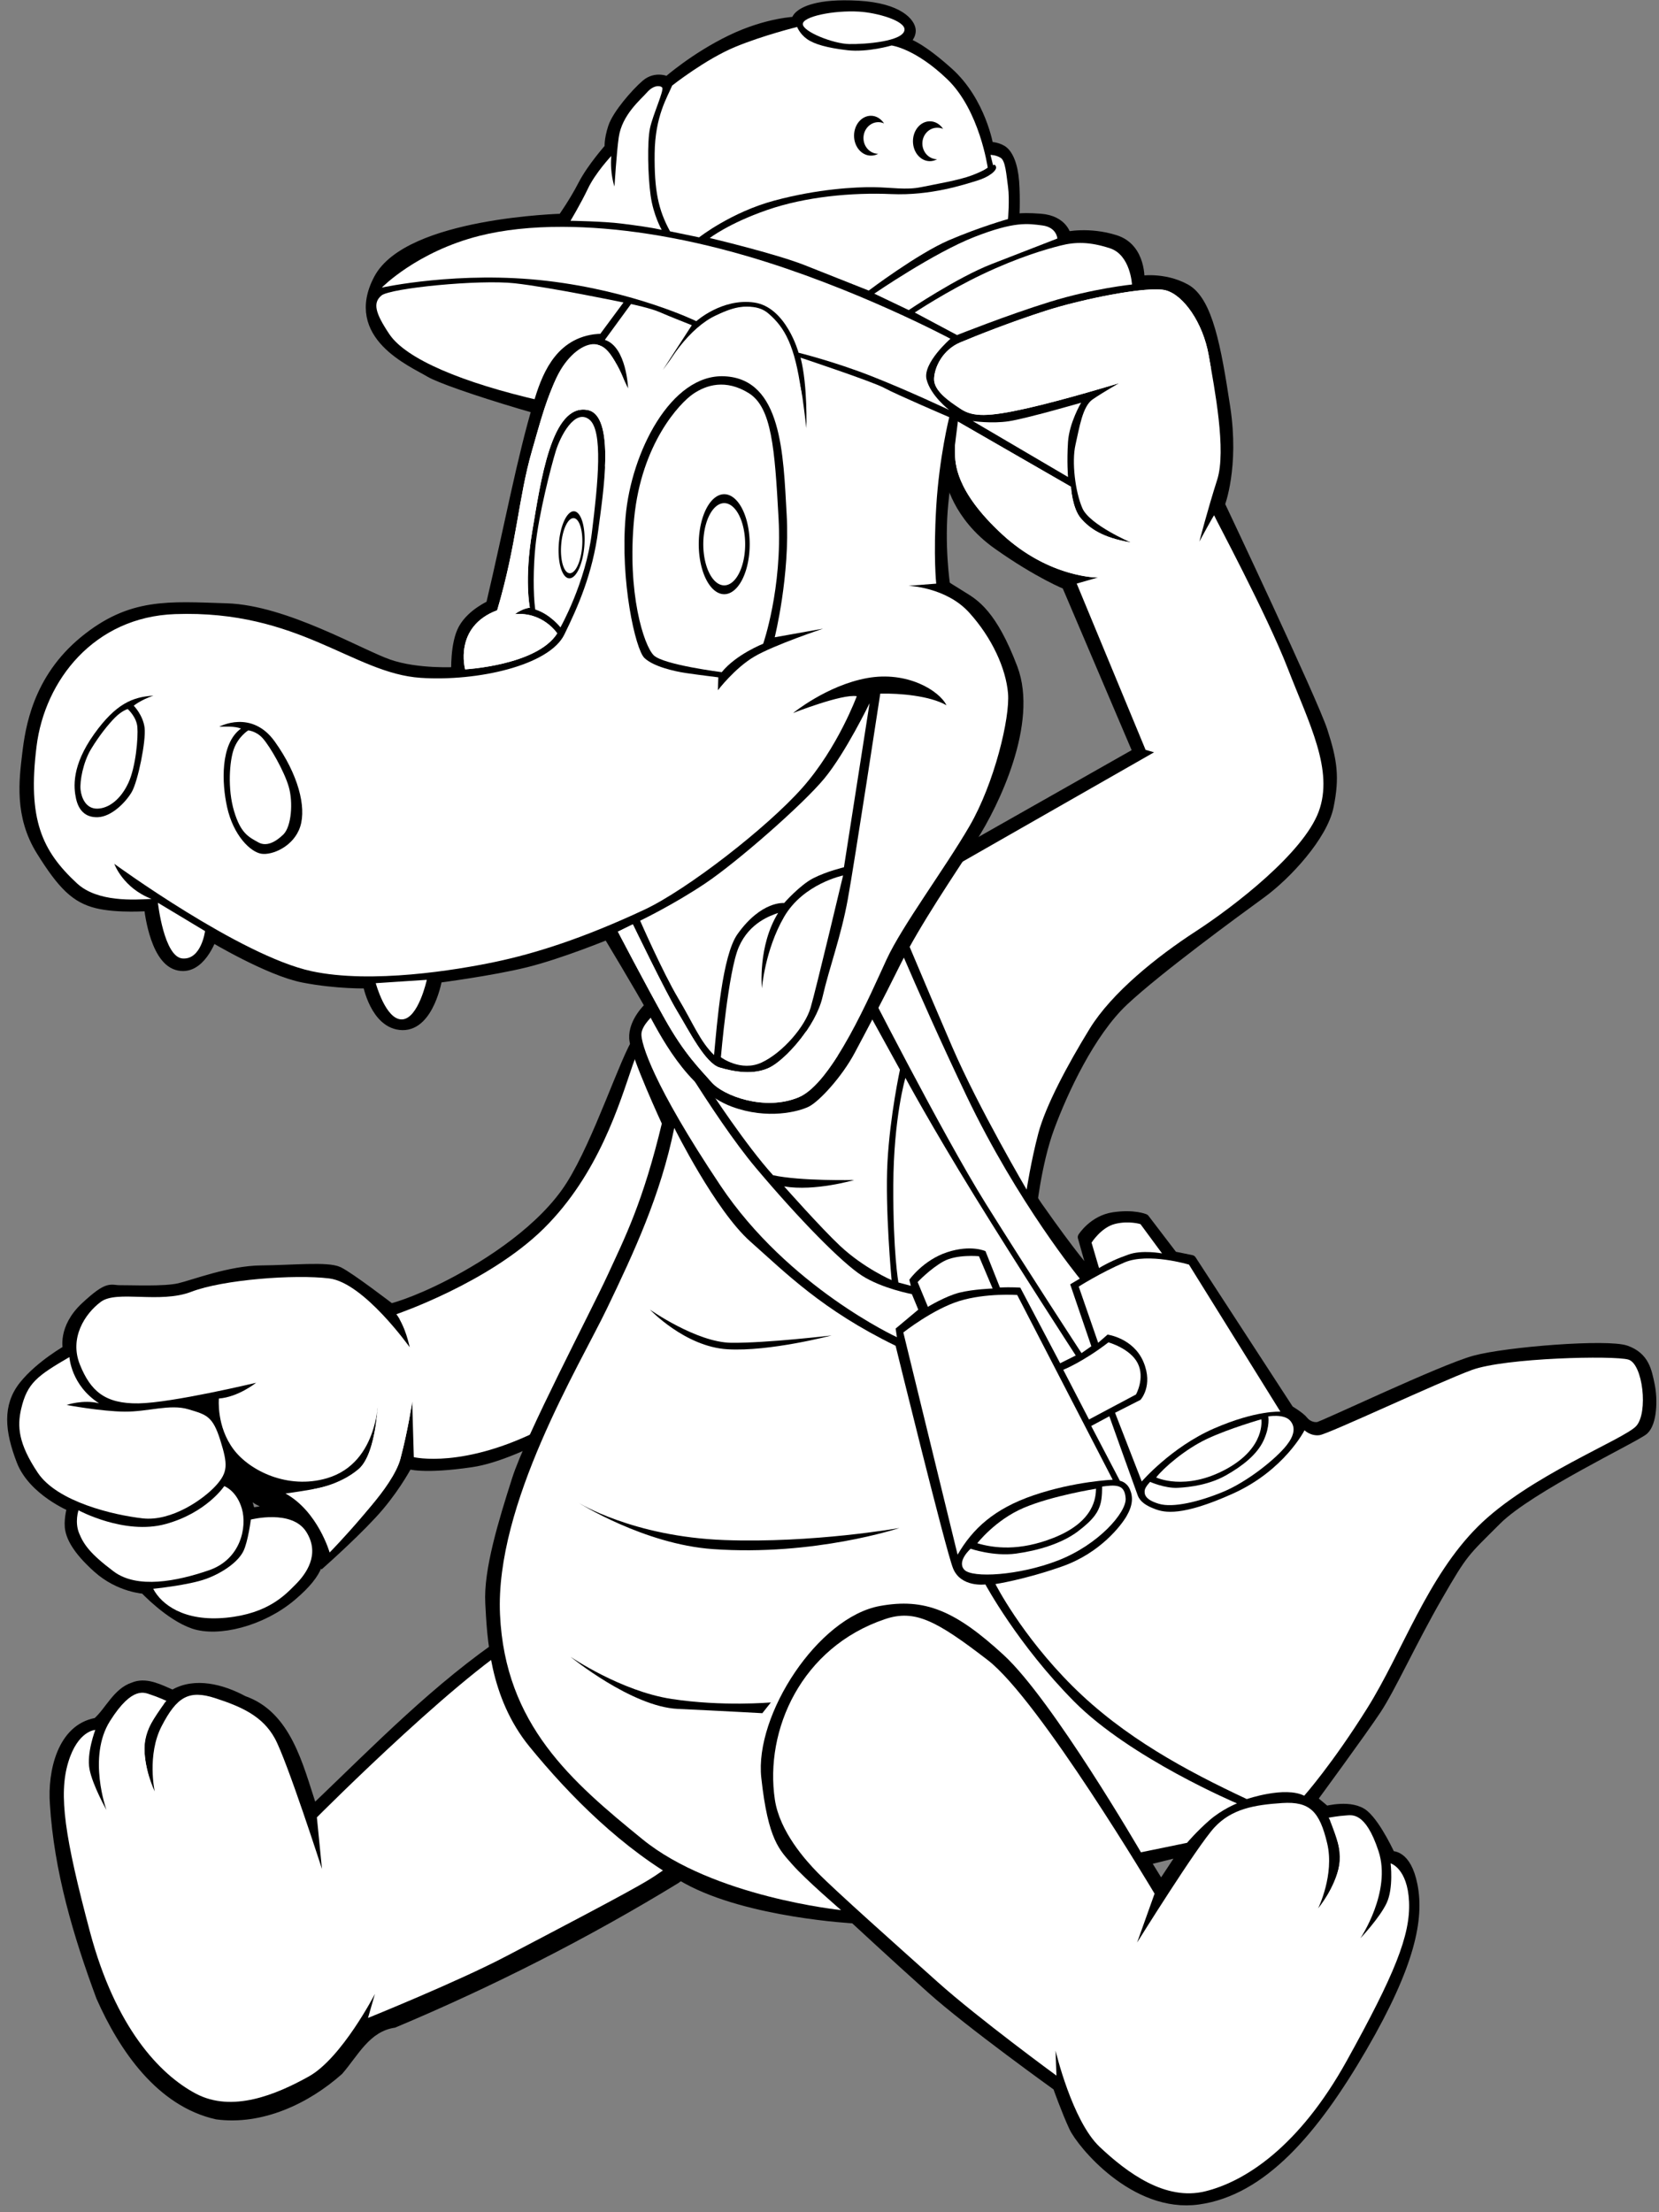 <?xml version="1.0" standalone="no"?>
<!--Created with Sketsa SVG Editor (http://www.kiyut.com)-->
<svg contentScriptType="text/ecmascript" width="600.0px" xmlns:xlink="http://www.w3.org/1999/xlink"
    baseProfile="full" zoomAndPan="magnify" contentStyleType="text/css" height="800.0px"
    preserveAspectRatio="xMidYMid meet" xmlns="http://www.w3.org/2000/svg" version="1.0">
    <rect width="100%" height="100%" fill="#808080" stroke="none"/>
    <g id="layer1" transform="matrix(0.714 0.0 0.0 0.714 -118.485 -9.764)">
        <path style=
            "fill:#000000;fill-opacity:1;stroke:#000000;stroke-width:2;stroke-miterlimit:4;stroke-dasharray:none;stroke-opacity:1;"
            id="path4218" d="m 234.305 866.366 c -0.436 0.129 -0.875 0.299 
            -1.311 0.477 c -8.694 2.879 -12.751 12.742 -18.626 17.925 c 
            -18.527 3.425 -23.342 26.514 -22.149 42.565 c 2.053 33.733 
            11.821 66.725 23.537 98.284 c 11.564 26.111 30.532 53.958 
            59.782 60.491 c 22.906 3.064 46.095 -7.727 62.974 -22.736 c 
            8.024 -9.184 13.84 -21.734 27.311 -23.711 c 49.361 -20.742 
            97.481 -45.162 143.198 -73.097 c 24.047 -16.909 33.031 -48.39 
            27.919 -76.651 c -4.976 -29.106 -24.581 -57.801 -53.415 -66.498 c 
            -21.85 -2.439 -42.621 8.903 -60.91 19.299 c -35.898 24.163 
            -66.354 55.522 -97.475 85.294 c -6.703 -20.326 -12.747 -46.466 
            -35.303 -54.345 c -10.93 -5.9 -25.211 -9.737 -36.463 -3.155 c 
            -5.954 -2.57 -12.53 -6.071 -19.069 -4.142 z"/>
        <path id="path4200" d="m 326.453 934.14 c 0.0 0.0 80.422 -80.864 110.507 -93.914 
            c 30.084 -13.05 42.127 -16.007 55.502 -7.401 c 37.74 24.281 
            45.688 69.56 32.034 102.443 c -6.295 15.105 -22.55 25.96 
            -29.849 30.447 c -10.625 6.531 -47.808 25.894 -72.324 38.766 c 
            -24.516 12.871 -69.975 31.249 -69.975 31.249 l 3.507 -12.154 c 
            0.0 0.0 -16.787 32.487 -33.466 41.778 c -16.679 9.291 -38.852 18.462 
            -57.248 8.708 c -18.396 -9.754 -40.707 -33.543 -53.592 -81.823 c 
            -12.885 -48.28 -15.935 -69.572 -11.086 -85.839 c 4.849 -16.267 
            13.757 -16.553 13.757 -16.553 c 0.0 0.0 -4.508 11.741 -2.924 
            19.936 c 1.584 8.196 8.582 20.627 8.582 20.627 c 0.0 0.0 -9.724 
            -26.801 1.772 -45.042 c 11.496 -18.24 17.763 -14.265 20.694 
            -13.363 c 2.931 0.902 7.902 3.117 7.902 3.117 c 0.0 0.0 
            -9.926 10.685 -10.981 21.87 c -1.055 11.185 5.051 24.026 
            5.051 24.026 c 0.0 0.0 -4.056 -18.525 3.537 -33.142 c 7.593 
            -14.617 13.612 -18.499 27.042 -14.14 c 13.43 4.359 24.076 
            9.126 30.259 20.396 c 6.182 11.27 23.883 66.179 23.883 66.179 
            z" style="fill:#ffffff;fill-opacity:1;stroke:none;" onClick="javascript:onPathClick('path4200');"
            class="img-path"/>
        <path id="path4202" d="m 241.104 1035.68 c -8.538 -14.046 -29.408 -44.04 
            -22.095 -70.816 c 7.314 -26.776 29.438 -28.166 43.085 -19.616 c 
            13.647 8.55 33.065 30.651 40.082 55.653 c 7.016 25.002 9.285 
            47.527 4.223 57.696 c -5.063 10.169 -21.493 15.502 -33.568 
            9.304 c -14.736 -7.563 -25.558 -22.073 -31.727 -32.221 z" style=
            "fill:#ffffff;fill-opacity:1;stroke:none;" onClick="javascript:onPathClick('path4202');"
            class="img-path"/>
        <path id="path4206" d="m 322.439 961.915 c -3.806 -29.124 -19.83 -68.803 
            -24.723 -73.526 c -6.511 -6.285 -20.662 -13.786 -31.529 -13.167 c 
            -10.728 0.611 -17.553 13.995 -18.558 19.814 c -1.006 5.818 
            -3.07 17.667 -1.457 27.299 c 1.613 9.632 50.067 44.41 
            60.93 46.49 c 10.863 2.079 16.069 -1.313 15.338 -6.909 z"
            style="fill:#ffffff;fill-opacity:1;stroke:none;" onClick="javascript:onPathClick('path4206');"
            class="img-path"/>
        <path id="path4208" d="m 249.125 876.519 c 0.0 0.0 -6.162 -4.374 -11.412 
            -3.456 c -5.251 0.918 -13.137 9.716 -16.586 16.827 c -3.448 
            7.111 -3.597 18.883 -2.686 24.625 c 0.91 5.742 6.01 
            18.394 6.01 18.394 l 20.689 -5.102 c 0.0 0.0 -3.03 -10.216 
            -4.751 -18.075 c -1.721 -7.859 -1.738 -14.05 0.027 -18.888 
            c 1.765 -4.839 8.708 -14.326 8.708 -14.326 z" style=
            "fill:#ffffff;fill-opacity:1;stroke:none;" onClick="javascript:onPathClick('path4208');"
            class="img-path"/>
        <path style=
            "fill:#000000;stroke:#000000;stroke-width:5;stroke-miterlimit:4;stroke-dasharray:none;stroke-opacity:1;"
            id="path3043" d="m 372.563 755.137 c 0.0 0.0 -5.182 10.168 -14.438 21.204 
            c -9.255 11.036 -28.657 28.313 -28.657 28.313 l -16.359 -28.496 
            c 0.0 0.0 -5.159 3.504 -16.178 -2.645 c -11.019 -6.15 -13.276 
            -21.277 -13.276 -21.277 l -1.984 11.272 c 0.0 0.0 5.362 2.839 
            7.962 7.56 c 2.6 4.72 3.056 8.982 3.056 8.982 c 0.0 0.0 
            14.468 -3.702 23.197 0.994 c 8.73 4.695 11.707 11.022 
            11.726 16.269 c 0.019 5.247 1.527 11.672 -13.91 24.737 c 
            -15.437 13.065 -37.444 18.269 -49.679 14.106 c -12.235 -4.163 
            -24.907 -17.733 -24.907 -17.733 c 0.0 0.0 -12.632 -0.625 -23.673 
            -10.502 c -11.041 -9.877 -13.792 -16.524 -14.186 -20.926 c 
            -0.394 -4.402 1.181 -10.029 1.181 -10.029 c 0.0 0.0 -19.742 
            -8.072 -25.657 -23.463 c -5.915 -15.391 -7.046 -27.67 1.23 
            -38.039 c 8.276 -10.369 22.325 -18.255 22.325 -18.255 c 0.0 0.0 
            -2.931 -10.76 9.021 -21.802 c 11.952 -11.041 12.364 -8.227 
            17.495 -8.304 c 5.131 -0.077 22.243 0.766 29.916 -1.032 c 
            7.674 -1.798 25.561 -8.85 41.565 -8.985 c 16.004 -0.134 
            33.484 -1.993 39.071 0.645 c 5.587 2.638 26.498 18.695 
            26.498 18.695 c 0.0 0.0 11.439 -2.67 30.465 -12.554 c 19.026 
            -9.884 46.772 -27.667 60.789 -49.906 c 14.016 -22.239 27.518 
            -64.424 34.027 -73.618 c 6.509 -9.194 14.77 -13.117 22.161 
            -11.339 c 7.391 1.778 13.39 1.615 18.353 10.602 c 4.962 
            8.988 9.479 25.66 11.997 39.222 c 2.518 13.561 6.164 37.593 
            4.225 56.32 c -1.939 18.727 -2.791 24.426 -6.172 28.647 c 
            -3.382 4.221 -30.108 31.207 -48.765 45.863 c -18.657 14.656 
            -61.17 40.947 -86.188 44.625 c -25.018 3.677 -32.23 0.849 
            -32.23 0.849 z"/>
        <path id="path3451" d="m 366.713 679.295 c 4.57 5.947 6.748 16.733 6.748 
            16.733 c 0.0 0.0 -23.197 -32.68 -40.729 -34.847 c -17.531 -2.167 
            -53.841 0.584 -69.853 6.748 c -16.012 6.165 -37.73 -0.996 
            -45.896 5.121 c -8.167 6.116 -15.974 18.369 -10.555 31.804 c 
            5.419 13.435 12.766 19.854 29.71 19.605 c 16.944 -0.249 
            59.534 -10.444 59.534 -10.444 c 0.0 0.0 -8.951 7.216 -18.851 7.991 c 
            0.0 0.0 -1.364 14.138 7.5 25.844 c 8.154 10.768 27.367 20.296 
            47.126 14.551 c 27.078 -7.873 26.115 -41.758 26.115 -41.758 c 0.0 
            0.0 -0.397 29.214 -10.128 37.254 c -9.732 8.04 -22.438 9.959 
            -22.438 9.959 l 17.18 21.126 c 0.0 0.0 22.618 -21.588 26.542 
            -36.308 c 3.923 -14.72 6.022 -29.068 6.022 -29.068 l 0.815 
            28.088 c 0.0 0.0 25.258 6.128 65.542 -14.666 c 40.285 -20.793 
            75.561 -52.208 93.849 -73.119 c 18.288 -20.911 3.774 -122.323 
            -14.824 -129.034 c -18.598 -6.71 -27.16 -0.772 -33.708 18.261 c 
            -6.548 19.033 -17.113 55.135 -44.997 82.713 c -27.884 27.578 
            -74.702 43.444 -74.702 43.444 z" style=
            "fill:#ffffff;fill-opacity:1;stroke:none;" onClick="javascript:onPathClick('path3451');"
            class="img-path"/>
        <path id="path3457" d="m 201.105 701.002 c 0.0 0.0 0.783 14.294 15.011 
            23.411 c -8.068 -2.031 -16.473 0.854 -16.473 0.854 c 0.0 0.0 
            17.575 3.275 29.431 3.381 c 11.856 0.106 22.949 -4.006 
            32.335 -1.182 c 9.022 2.715 12.268 3.333 16.117 15.629 c 
            3.849 12.296 3.929 16.176 -2.185 22.967 c -6.115 6.791 
            -22.371 18.304 -37.137 16.633 c -14.766 -1.671 -43.241 -8.339 
            -53.122 -23.1 c -9.88 -14.761 -10.494 -23.55 -8.379 -32.503 c 
            3.056 -12.932 8.043 -16.551 24.402 -26.091 z" style=
            "fill:#ffffff;fill-opacity:1;stroke:none;" onClick="javascript:onPathClick('path3457');"
            class="img-path"/>
        <path id="path3459" d="m 205.71 778.611 c 0.0 0.0 23.309 12.657 44.089 6.969 c 
            20.78 -5.688 29.744 -19.212 29.744 -19.212 c 0.0 0.0 6.247 
            2.218 8.918 11.428 c 2.671 9.209 -0.454 25.604 -16.685 
            31.192 c -16.231 5.588 -36.358 9.539 -48.27 0.585 c -11.912 
            -8.954 -15.165 -13.646 -17.492 -19.355 c -2.327 -5.709 
            -0.303 -11.607 -0.303 -11.607 z" style=
            "fill:#ffffff;fill-opacity:1;stroke:none;" onClick="javascript:onPathClick('path3459');"
            class="img-path"/>
        <path id="path3461" d="m 243.548 818.369 c 0.0 0.0 17.991 -1.808 26.767 
            -5.021 c 8.776 -3.213 16.337 -8.766 18.92 -14.054 c 2.355 
            -4.82 3.772 -15.983 3.772 -15.983 c 0.0 0.0 20.746 -5.345 
            28.07 6.201 c 7.324 11.546 -0.335 21.595 -5.445 26.7 c 
            -5.11 5.105 -13.757 14.709 -35.078 16.807 c -21.321 2.099 
            -32.838 -6.677 -37.006 -14.649 z" style=
            "fill:#ffffff;fill-opacity:1;stroke:none;" onClick="javascript:onPathClick('path3461');"
            class="img-path"/>
        <path id="path4814" d="m 368.457 681.991 c 0.0 0.0 5.527 9.081 9.599 28.997 c 
            4.072 19.916 5.805 29.991 18.595 29.504 c 12.79 -0.487 
            82.76 -33.497 89.221 -45.792 c 6.461 -12.295 46.182 -54.209 
            37.44 -104.787 c -7.271 -42.067 -31.963 -40.277 -40.254 -16.962 c 
            -7.641 21.489 -8.073 30.663 -27.297 52.076 c -19.224 21.412 
            -40.67 35.74 -57.065 43.22 c -16.395 7.48 -30.239 13.744 
            -30.239 13.744 z" style="fill:#ffffff;fill-opacity:1;stroke:none;" onClick="javascript:onPathClick('path4814');"
            class="img-path"/>
        <path id="path4832" d="m 369.154 696.669 c 0.0 0.0 -20.521 -29.696 -33.554 
            -31.684 c -13.033 -1.988 -47.608 -1.52 -65.412 3.466 c -17.804 
            4.986 -39.185 4.811 -47.842 5.809 c -8.658 0.998 -15.887 16.158 
            -14.356 26.31 c 1.531 10.153 7.141 16.399 15.34 19.081 c 8.198 
            2.682 32.91 0.64 47.758 -2.974 c 14.848 -3.615 37.931 
            -6.897 52.606 -9.745 c 14.675 -2.848 45.46 -10.263 45.46 
            -10.263 z" style="fill:#ffffff;fill-opacity:1;stroke:none;" onClick="javascript:onPathClick('path4832');"
            class="img-path"/>
        <path id="path4842" d="m 358.088 721.109 c 0.0 0.0 -0.483 2.924 -0.823 
            4.94 c -0.001 0.016 0.021 0.036 0.019 0.05 c 
            -0.63 8.829 -2.735 25.946 -9.845 31.82 c -9.732 8.04 
            -17.536 9.424 -36.872 12.198 c 16.419 9.091 22.35 29.878 
            22.35 29.878 c 0.0 0.0 31.889 -32.605 35.812 -47.325 c 3.847 
            -14.433 5.889 -28.34 5.969 -28.883 c 0.003 -0.07 
            0.039 -0.121 0.043 -0.19 c 0.114 -2.228 0.276 
            -6.232 0.276 -6.232 z m -0.804 4.991 c -0.483 2.867 
            -0.929 5.361 -1.539 8.799 c 0.845 -3.314 1.293 -6.379 
            1.539 -8.799 z" style="fill:#ffffff;fill-opacity:1;stroke:none;" onClick="javascript:onPathClick('path4842');"
            class="img-path"/>
        <path id="path4871" d="m 186.072 727.552 c 11.694 -0.287 29.315 4.731 
            40.096 4.213 c 10.78 -0.518 25.215 -3.928 33.022 -1.485 c 
            7.807 2.444 11.961 2.165 15.334 11.93 c 3.373 9.765 
            5.006 16.236 -2.084 22.599 c -7.091 6.363 -10.846 10.285 
            -20.488 12.511 c -9.641 2.226 -33.076 1.341 -45.477 -5.444 c 
            -12.401 -6.784 -17.735 -9.189 -22.798 -19.954 c -5.063 -10.765 
            -5.061 -16.38 -3.92 -20.287 c 1.141 -3.907 3.816 -4.022 
            6.316 -4.083 z" style="fill:#ffffff;fill-opacity:1;stroke:none;" onClick="javascript:onPathClick('path4871');"
            class="img-path"/>
        <path style=
            "fill:#000000;stroke:#000000;stroke-width:5;stroke-miterlimit:4;stroke-dasharray:none;stroke-opacity:1;"
            id="path3041" d="m 450.798 124.407 c 0.0 0.0 -77.916 1.963 -93.066 30.541 
            c -15.15 28.577 16.882 41.884 25.972 47.338 c 9.09 5.454 
            73.371 25.96 118.821 33.813 c 45.451 7.853 144.793 19.851 
            144.793 19.851 c 0.0 0.0 3.03 18.761 24.024 33.595 c 20.994 
            14.834 34.846 20.288 34.846 20.288 l 36.144 84.859 l -132.317 
            74.981 c 0.0 0.0 15.916 37.021 38.566 83.297 c 22.65 46.276 39.791 
            74.35 39.791 74.35 c 0.0 0.0 2.449 -24.372 9.182 -42.574 c 6.734 
            -18.202 20.507 -48.127 37.648 -64.169 c 17.141 -16.042 56.319 
            -44.734 69.481 -54.297 c 13.161 -9.564 31.22 -29.308 34.281 
            -44.117 c 3.061 -14.808 1.837 -23.138 -3.061 -38.255 c -4.897 
            -15.117 -52.034 -114.765 -52.034 -114.765 c 0.0 0.0 7.346 -18.819 
            2.755 -49.053 c -4.591 -30.234 -8.876 -53.989 -20.201 -60.159 
            c -11.325 -6.17 -23.262 -4.011 -23.262 -4.011 c 0.0 0.0 1.12 
            -16.461 -12.299 -20.715 c -13.419 -4.254 -24.781 -1.636 -24.781 
            -1.636 c 0.0 0.0 -1.299 -8.29 -13.202 -9.162 c -11.904 -0.873 
            -13.094 0.436 -13.094 0.436 c 0.0 0.0 0.541 -10.471 -0.108 
            -19.088 c -0.649 -8.617 -3.138 -14.18 -6.168 -16.034 c -3.03 
            -1.854 -6.818 -1.745 -6.818 -1.745 c 0.0 0.0 -3.679 -22.796 
            -20.345 -37.74 c -16.665 -14.943 -22.617 -15.161 -22.617 -15.161 
            c 0.0 0.0 3.679 -2.509 3.571 -5.999 c -0.108 -3.49 -5.735 
            -11.344 -26.621 -12.543 c -20.886 -1.2 -27.812 3.272 -29.759 
            5.017 c -1.948 1.745 -1.623 3.054 -1.623 3.054 c 0.0 0.0 
            -14.609 0.327 -33.114 9.271 c -18.505 8.944 -32.14 21.051 
            -32.14 21.051 c 0.0 0.0 -5.735 -2.945 -10.93 1.527 c -5.194 
            4.472 -14.501 15.161 -16.665 21.706 c -2.164 6.544 -1.731 
            10.362 -1.731 10.362 c 0.0 0.0 -8.982 10.035 -13.527 18.87 c 
            -4.545 8.835 -10.389 17.016 -10.389 17.016 z"/>
        <path style=
            "fill:#000000;stroke:#000000;stroke-width:5;stroke-linejoin:round;stroke-miterlimit:4;stroke-dasharray:none;stroke-opacity:1;"
            id="path3047" d="m 608.049 458.488 c -0.421 0.005 -0.876 
            -0.004 -1.393 0.054 c -4.132 0.463 -107.37 61.8 
            -109.968 63.545 c -2.597 1.745 -9.967 9.367 -9.534 17.438 c 
            0.433 8.071 16.659 42.975 16.659 42.975 c -9.795 41.031 
            -19.13 59.149 -27.853 78.122 c -8.341 18.141 -41.321 80.821 
            -48.208 102.417 c -6.887 21.595 -14.416 46.122 -13.498 62.627 c 
            0.918 16.505 1.859 46.631 21.908 71.157 c 20.048 24.526 46.662 
            51.498 77.883 68.62 c 31.22 17.122 84.632 19.922 84.632 19.922 c 
            0.0 0.0 19.612 18.202 39.048 35.633 c 19.436 17.431 63.956 49.346 
            63.956 49.346 c 0.0 0.0 4.423 12.502 8.249 20.678 c 3.826 8.176 
            30.646 41.186 62.938 36.713 c 32.292 -4.474 58.439 -34.73 
            83.078 -77.15 c 24.64 -42.42 28.764 -65.396 25.55 -81.901 c 
            -3.214 -16.505 -11.141 -14.955 -11.141 -14.955 c 0.0 0.0 -6.91 
            -15.287 -13.338 -20.84 c -6.428 -5.553 -19.444 -1.998 -19.444 
            -1.998 l -7.017 -5.885 c 0.0 0.0 25.221 -34.352 32.567 -45.459 c 
            7.346 -11.106 17.906 -34.561 31.067 -57.39 c 13.161 -22.829 
            13.36 -22.097 29.889 -38.602 c 16.528 -16.505 70.376 -41.918 
            74.508 -45.62 c 4.132 -3.702 4.584 -15.271 3.053 -22.675 c 
            -1.53 -7.404 -2.762 -14.207 -11.945 -17.6 c -9.182 -3.394 
            -60.436 0.602 -76.811 5.075 c -16.375 4.473 -76.52 33.172 
            -79.275 33.635 c -2.755 0.463 -5.816 -0.918 -7.499 -3.077 
            c -1.683 -2.16 -7.178 -5.399 -7.178 -5.399 l -49.493 -76.07 
            l -9.267 -1.89 l -14.462 -18.95 c 0.0 0.0 -5.333 -2.329 -15.587 
            -0.864 c -10.254 1.465 -15.748 10.15 -15.748 10.15 l 4.607 
            16.359 l -2.464 1.242 c 0.0 0.0 -7.315 -8.013 -25.068 -33.311 c 
            -17.753 -25.298 -75.633 -156.413 -77.775 -160.887 c -1.875 -3.914 
            -2.68 -5.225 -5.624 -5.183 z m 157.908 492.594 l -11.945 18.086 
            l -8.088 -13.119 l 20.033 -4.967 z"/>
        <path id="path3369" d="m 501.119 130.079 c 0.0 0.0 -4.22 -7.308 -5.627 
            -17.452 c -1.407 -10.144 -1.731 -27.159 -0.325 -33.922 c 
            1.407 -6.763 7.359 -19.524 6.168 -20.724 c -1.19 -1.2 
            -4.545 -1.091 -7.683 2.509 c -3.138 3.599 -12.64 11.313 
            -14.285 22.687 c -1.134 7.841 -2.164 24.978 -2.164 24.978 c 
            0.0 0.0 -2.381 -6.544 -1.623 -15.488 c 0.0 0.0 -8.008 8.508 -11.796 
            16.47 c -3.788 7.962 -8.874 16.361 -8.874 16.361 c 0.0 0.0 
            16.702 0.256 25.864 1.418 c 7.936 1.007 14.677 1.921 
            20.345 3.163 z" style="fill:#ffffff;fill-opacity:1;stroke:none;" onClick="javascript:onPathClick('path3369');"
            class="img-path"/>
        <path id="path3371" d="m 505.339 130.843 l 14.717 3.054 c 0.0 0.0 16.232 
            -12.762 38.2 -18.652 c 21.968 -5.89 40.906 -6.872 50.104 
            -6.763 c 9.198 0.109 16.557 1.527 24.024 0.0 c 7.467 -1.527 
            19.262 -3.49 25.864 -5.999 c 6.601 -2.509 8.008 -3.927 
            8.008 -3.927 c 0.0 0.0 -4.112 -29.014 -20.453 -44.72 c -16.341 
            -15.707 -28.245 -17.125 -28.245 -17.125 c 0.0 0.0 -12.12 3.599 
            -22.401 2.4 c -10.281 -1.2 -16.773 -3.054 -20.453 -5.672 c 
            -3.679 -2.618 -4.978 -6.108 -4.978 -6.108 c 0.0 0.0 -17.068 
            4.19 -31.308 10.08 c -15.166 6.273 -31.998 19.588 -31.998 
            19.588 c -2.489 5.999 -8.657 15.488 -8.874 34.358 c -0.216 
            18.87 1.84 28.577 7.792 39.485 z" style=
            "fill:#ffffff;fill-opacity:1;stroke:none;" onClick="javascript:onPathClick('path3371');"
            class="img-path"/>
        <path id="path3373" d="m 608.791 162.4 l 17.447 8.33 c 0.0 0.0 24.487 
            -16.505 41.933 -23.292 c 17.447 -6.787 33.363 -12.957 33.363 
            -12.957 c 0.0 0.0 -0.306 -5.707 -7.652 -6.633 c -7.346 -0.926 
            -13.927 -2.16 -34.434 5.862 c -20.508 8.021 -50.657 28.691 
            -50.657 28.691 z" style="fill:#ffffff;fill-opacity:1;stroke:none;" onClick="javascript:onPathClick('path3373');"
            class="img-path"/>
        <path id="path3375" d="m 629.299 171.963 l 21.426 11.415 c 0.0 0.0 25.099 
            -10.026 46.984 -16.814 c 21.885 -6.787 41.627 -8.792 41.627 
            -8.792 c 0.0 0.0 -0.765 -14.963 -11.172 -18.356 c -10.407 -3.394 
            -17.6 -3.239 -24.946 -1.388 c -7.346 1.851 -21.273 5.862 
            -39.485 14.5 c -18.212 8.638 -34.434 19.436 -34.434 19.436 z"
            style="fill:#ffffff;fill-opacity:1;stroke:none;" onClick="javascript:onPathClick('path3375');"
            class="img-path"/>
        <path id="path3379" d="m 732.755 207.75 c 0.0 0.0 -27.7 8.484 -46.984 12.803 
            c -19.283 4.319 -26.935 4.319 -33.057 0.309 c -6.122 -4.011 
            -13.774 -9.255 -13.621 -15.271 c 0.153 -6.016 4.438 -14.808 
            13.315 -18.51 c 8.876 -3.702 25.099 -10.181 43.311 -16.042 c 
            18.212 -5.862 51.575 -12.649 60.604 -10.335 c 9.029 2.314 
            18.977 16.351 21.885 33.01 c 2.908 16.659 9.029 48.127 4.285 
            62.935 c -4.744 14.808 -9.029 31.313 -9.029 31.313 c 0.0 0.0 
            7.499 -13.883 7.499 -13.266 c 0.0 0.617 26.517 49.752 37.338 
            77.675 c 10.822 27.923 23.375 51.483 15.583 72.425 c -7.792 20.942 
            -42.854 47.992 -62.333 60.645 c -19.479 12.653 -42.421 30.977 
            -53.675 49.301 c -11.255 18.324 -22.31 39.051 -25.983 52.934 c 
            -3.673 13.883 -5.916 28.521 -5.916 28.521 c 0.0 0.0 -24.27 
            -41.197 -37.738 -72.356 c -13.468 -31.159 -31.202 -73.644 -31.202 
            -73.644 l 34.606 -19.036 l 98.864 -56.457 l -4.285 -1.234 l -34.893 
            -84.222 l 10.713 -3.085 c 0.0 0.0 -24.64 0.154 -48.514 -21.904 c 
            -23.874 -22.058 -23.721 -36.095 -23.874 -41.494 c -0.153 -5.399 
            0.918 -15.888 0.918 -15.888 l 57.849 33.319 c 0.0 0.0 0.612 
            10.952 5.05 16.042 c 4.438 5.09 10.789 9.718 25.252 
            12.186 c 0.0 0.0 -20.814 -8.947 -24.487 -17.276 c -3.673 -8.33 
            -5.509 -23.601 -3.52 -32.239 c 1.99 -8.638 3.52 -19.436 
            8.723 -22.984 c 5.203 -3.548 13.315 -8.175 13.315 -8.175 z"
            style="fill:#ffffff;fill-opacity:1;stroke:none;" onClick="javascript:onPathClick('path3379');"
            class="img-path"/>
        <path id="path3383" d="m 601.063 19.561 c -12.826 -0.754 -28.542 2.468 
            -28.466 6.324 c 0.076 3.856 15.381 9.949 23.492 10.104 c 
            8.111 0.154 27.273 -1.317 28.007 -7.096 c 0.596 -4.695 
            -13.898 -8.795 -23.033 -9.332 z" style=
            "fill:#ffffff;fill-opacity:1;stroke:none;" onClick="javascript:onPathClick('path3383');"
            class="img-path"/>
        <path id="path3395" d="m 497.223 527.544 c 0.0 0.0 29.759 51.701 51.619 77.661 c 
            21.86 25.96 43.503 47.992 53.675 54.537 c 10.172 6.544 
            25.323 9.38 25.323 9.38 l 3.246 7.853 l -11.471 9.599 l 0.649 
            4.363 c 0.0 0.0 -54.974 -25.305 -89.387 -76.788 c -34.413 -51.483 
            -40.256 -72.207 -40.04 -76.788 c 0.216 -4.581 6.385 -9.817 
            6.385 -9.817 z" style="fill:#ffffff;stroke:none;" onClick="javascript:onPathClick('path3395');"
            class="img-path"/>
        <path id="path3397" d="m 609.227 464.063 l -6.709 43.848 c 0.0 0.0 40.689 
            80.06 62.765 115.4 c 22.076 35.34 48.481 75.697 48.481 
            75.697 l 4.978 -3.49 l -10.713 -31.359 l 4.87 -2.891 c 0.0 0.0 
            -31.383 -38.176 -57.355 -92.495 c -25.972 -54.319 -46.317 -104.711 
            -46.317 -104.711 z" style="fill:#ffffff;stroke:none;" onClick="javascript:onPathClick('path3397');"
            class="img-path"/>
        <path id="path3399" d="m 630.762 663.014 l 5.194 12.544 c 0.0 0.0 8.982 
            -5.454 16.016 -7.199 c 7.034 -1.745 16.774 -2.072 16.774 
            -2.072 l -6.926 -16.361 c 0.0 0.0 -11.255 -1.091 -17.964 2.618 
            c -6.709 3.708 -13.094 10.471 -13.094 10.471 z" style=
            "fill:#ffffff;fill-opacity:1;stroke:none;" onClick="javascript:onPathClick('path3399');"
            class="img-path"/>
        <path id="path3401" d="m 623.511 688.537 c 0.0 0.0 14.934 -11.78 28.353 
            -15.925 c 13.419 -4.145 29.327 -3.054 29.327 -3.054 l 48.373 
            93.585 c 0.0 0.0 -19.105 0.73 -40.04 7.853 c -20.039 6.818 
            -30.95 17.015 -38.525 30.104 z" style=
            "fill:#ffffff;fill-opacity:1;stroke:none;" onClick="javascript:onPathClick('path3401');"
            class="img-path"/>
        <path id="path3403" d="m 704.518 707.452 l 13.042 25.17 l 23.8 -12.671 c 
            0.0 0.0 4.653 -8.29 0.866 -15.816 c -3.788 -7.526 -14.826 
            -10.58 -14.826 -10.58 c -12.878 9.926 -22.882 13.898 -22.882 
            13.898 z" style="fill:#ffffff;stroke:none;" onClick="javascript:onPathClick('path3403');"
            class="img-path"/>
        <path id="path3405" d="m 712.357 665.304 l 9.848 28.468 l 4.762 -4.145 c 0.0 
            0.0 13.094 1.745 18.18 13.852 c 5.086 12.107 -1.515 19.197 
            -1.515 19.197 l -12.878 6.544 l 13.527 34.794 c 0.0 0.0 15.042 
            -17.452 36.577 -26.832 c 21.535 -9.38 33.655 -8.508 33.655 
            -8.508 l -46.317 -74.497 c 0.0 0.0 -20.669 -6.217 -32.681 -1.091 c 
            -12.012 5.126 -23.158 12.216 -23.158 12.216 z" style=
            "fill:#ffffff;fill-opacity:1;stroke:none;" onClick="javascript:onPathClick('path3405');"
            class="img-path"/>
        <path id="path3407" d="m 722.638 655.924 c -1.19 -4.145 -3.788 -12.871 
            -3.788 -12.871 c 0.0 0.0 4.87 -7.744 11.904 -9.489 c 7.034 
            -1.745 12.878 0.109 12.878 0.109 l 10.93 14.834 c 0.0 0.0 
            -10.281 -1.963 -17.206 0.654 c -5.116 1.757 -10.103 4.007 
            -14.717 6.763 z" style="fill:#ffffff;fill-opacity:1;stroke:none;" onClick="javascript:onPathClick('path3407');"
            class="img-path"/>
        <path id="path3409" d="m 660.978 795.302 c 0.0 0.0 9.029 -11.723 23.415 
            -17.893 c 14.386 -6.17 36.73 -9.718 36.73 -9.718 c -0.153 
            4.165 -0.583 16.542 -21.426 24.835 c -17.447 6.941 -30.455 
            5.245 -38.719 2.776 z" style="fill:#ffffff;fill-opacity:1;stroke:none;" onClick="javascript:onPathClick('path3409');"
            class="img-path"/>
        <path id="path3411" d="m 724.184 766.611 c 0.0 0.0 3.986 -0.68 6.428 
            -0.463 c 2.811 0.25 5.169 1.209 5.51 6.479 c 0.447 
            6.915 -13.506 23.38 -34.434 31.468 c -19.637 7.589 -43.311 
            8.947 -47.29 4.628 c -3.979 -4.319 3.214 -10.643 3.214 
            -10.643 c 0.0 0.0 11.631 4.011 22.956 2.468 c 11.325 -1.543 
            23.318 -5.171 31.373 -11.26 c 8.57 -6.479 10.254 -10.181 
            11.325 -13.574 c 1.071 -3.394 0.918 -9.101 0.918 -9.101 z"
            style="fill:#ffffff;fill-opacity:1;stroke:none;" onClick="javascript:onPathClick('path3411');"
            class="img-path"/>
        <path id="path3413" d="m 751.579 761.983 c 3.826 -4.936 14.692 -14.346 
            25.864 -19.59 c 11.172 -5.245 27.394 -9.872 27.394 -9.872 c 0.0 
            0.0 2.432 14.286 -17.906 25.298 c -20.681 11.197 -35.352 4.165 
            -35.352 4.165 z" style="fill:#ffffff;fill-opacity:1;stroke:none;" onClick="javascript:onPathClick('path3413');"
            class="img-path"/>
        <path id="path3415" d="m 748.518 764.22 c 0.0 0.0 7.422 3.317 13.927 
            3.008 c 6.504 -0.309 16.146 -1.62 24.487 -6.324 c 8.341 
            -4.705 15.84 -10.566 19.13 -17.816 c 3.29 -7.25 2.296 
            -12.032 2.296 -12.032 c 0.0 0.0 7.882 -1.388 11.019 2.082 c 
            3.137 3.471 1.935 7.885 -1.683 12.495 c -5.509 7.019 
            -20.048 18.588 -32.139 23.601 c -12.09 5.013 -25.405 8.253 
            -32.598 6.093 c -7.193 -2.16 -7.346 -4.936 -7.193 -6.71 c 
            0.153 -1.774 2.755 -4.396 2.755 -4.396 z" style=
            "fill:#ffffff;fill-opacity:1;stroke:none;" onClick="javascript:onPathClick('path3415');"
            class="img-path"/>
        <path id="path3417" d="m 598.605 513.341 c 0.0 0.0 -27.682 7.871 -39.37 
            14.415 c -24.898 5.545 -31.217 25.152 -33.745 37.954 c 0.0 0.0 
            18.18 27.921 32.031 43.191 c 13.852 3.054 41.084 2.43 
            41.084 2.43 c 0.0 0.0 -19.876 5.857 -35.46 3.239 c 0.0 0.0 
            18.692 21.1 28.336 30.126 c 12.12 11.344 26.086 17.33 
            26.086 17.33 c 0.0 0.0 -3.388 -36.314 -2.089 -59.874 c 1.299 
            -23.56 6.321 -46.7 6.321 -46.7 z m -91.113 71.589 c 
            -6.926 34.031 -20.322 62.823 -34.174 91.619 c -13.852 28.796 
            -56.697 99.048 -54.1 154.894 c 2.597 55.846 36.33 84.631 
            72.258 113.862 c 35.928 29.232 100.487 35.795 100.487 35.795 c 
            0.0 0.0 -18.078 -15.559 -24.571 -22.976 c -6.493 -7.417 -12.369 
            -12.205 -15.832 -44.055 c -3.463 -31.85 28.682 -81.264 60.067 
            -86.989 c 22.639 -4.129 38.055 2.156 62.728 24.844 c 24.673 
            22.687 69.516 99.914 69.516 99.914 l 23.354 -4.805 c 0.0 0.0 
            4.755 -5.666 11.249 -11.338 c 6.493 -5.672 14.034 -8.638 
            14.034 -8.638 c 0.0 0.0 -53.866 -22.764 -82.436 -51.559 c -28.569 
            -28.796 -44.994 -59.334 -44.994 -59.334 c 0.0 0.0 -12.548 1.72 
            -16.444 -8.314 c -3.896 -10.035 -29.032 -112.567 -29.032 -112.567 c 
            -37.226 -18.106 -55.85 -37.094 -73.597 -52.801 c -17.747 -15.707 
            -38.513 -57.552 -38.513 -57.552 z" style=
            "fill:#ffffff;fill-opacity:1;stroke:none;" onClick="javascript:onPathClick('path3417');"
            class="img-path"/>
        <path style="fill:#000000;stroke:none;" id="path3433" d="m 458.806 774.705 c 0.0 0.0 
            27.65 17.253 74.02 18.979 c 44.983 1.674 88.737 -6.108 88.737 
            -6.108 c 0.0 0.0 -43.103 14.353 -94.581 10.689 c -34.91 -2.484 
            -68.176 -23.56 -68.176 -23.56 z"/>
        <path style="fill:#000000;stroke:none;" id="path3435" d="m 495.167 676.975 c 0.0 0.0 
            23.591 16.579 41.122 16.797 c 17.531 0.218 50.862 -3.708 
            50.862 -3.708 c 0.0 0.0 -31.383 8.29 -52.81 6.981 c -21.427 
            -1.309 -39.174 -20.07 -39.174 -20.07 z"/>
        <path style="fill:#000000;stroke:none;" id="path3437" d="m 454.911 852.802 c 0.0 0.0 
            30.95 25.305 54.325 26.396 c 23.375 1.091 42.854 2.181 42.854 
            2.181 l 4.329 -5.454 c 0.0 0.0 -24.457 2.182 -50.212 -1.745 c 
            -25.755 -3.927 -51.295 -21.378 -51.295 -21.378 z"/>
        <path id="path3439" d="m 621.015 663.232 l 6.292 1.681 l -0.758 -3.073 c 
            0.0 0.0 7.026 -9.952 19.147 -13.933 c 12.12 -3.981 19.425 
            -0.545 19.425 -0.545 l 7.323 18.426 c 5.816 -0.309 10.316 
            0.062 10.316 0.062 l 20.182 38.285 l 7.9 -3.927 c 0.0 0.0 
            -28.897 -44.505 -51.241 -80.755 c -22.344 -36.25 -35.046 -59.85 
            -35.046 -59.85 c 0.0 0.0 -5.969 20.053 -6.122 54.297 c -0.153 
            34.244 2.582 49.332 2.582 49.332 z" style=
            "fill:#ffffff;fill-opacity:1;stroke:none;" onClick="javascript:onPathClick('path3439');"
            class="img-path"/>
        <path id="path3441" d="m 670.161 815.972 c 0.0 0.0 13.008 25.76 39.025 51.675 
            c 26.017 25.915 57.696 42.883 88.305 57.228 c 0.0 0.0 19.283 
            -6.633 29.078 -1.697 c 0.0 0.0 14.233 -16.042 31.986 -44.425 c 
            17.753 -28.383 30.302 -66.329 56.013 -91.935 c 25.711 -25.606 74.072 
            -44.117 80.193 -50.904 c 6.122 -6.787 3.367 -31.468 -3.979 
            -33.627 c -7.346 -2.16 -62.441 -0.926 -79.275 5.245 c -16.835 
            6.17 -72.541 32.393 -77.133 33.01 c -4.591 0.617 -7.652 
            -2.468 -7.652 -2.468 c 0.0 0.0 -10.254 20.361 -36.271 32.085 c 
            -26.017 11.723 -34.74 9.564 -39.331 7.867 c -4.591 -1.697 
            -7.652 -3.702 -8.876 -6.941 c -1.224 -3.239 -14.386 -40.106 
            -14.386 -40.106 l -9.182 4.936 l 14.539 27.766 c 0.0 0.0 3.367 
            0.463 5.05 4.319 c 1.683 3.856 1.487 8.094 -1.683 
            13.574 c -2.697 4.662 -13.315 18.665 -32.598 25.452 c -19.283 
            6.787 -33.822 8.947 -33.822 8.947 z" style=
            "fill:#ffffff;fill-opacity:1;stroke:none;" onClick="javascript:onPathClick('path3441');"
            class="img-path"/>
        <path id="path3455" d="m 750.774 972.783 c 0.0 0.0 -58.422 -98.195 -84.439 
            -118.248 c -26.017 -20.053 -36.98 -25.881 -52.034 -20.824 c 
            -42.476 14.268 -61.142 56.225 -55.86 91.472 c 2.449 16.197 
            15.586 30.72 21.579 36.867 c 8.723 8.947 40.097 36.867 60.757 
            55.377 c 20.661 18.51 60.298 47.51 60.298 47.51 l -0.459 
            -12.649 c 0.0 0.0 8.417 35.633 22.344 48.744 c 13.927 13.111 33.21 
            27.457 53.411 22.521 c 20.201 -4.936 47.596 -22.521 71.776 
            -66.175 c 24.181 -43.654 32.292 -63.552 31.526 -80.52 c -0.765 
            -16.968 -9.336 -19.436 -9.336 -19.436 c 0.0 0.0 1.53 12.495 
            -1.99 20.053 c -3.52 7.558 -13.315 17.893 -13.315 17.893 c 
            0.0 0.0 15.916 -23.601 9.182 -44.117 c -6.734 -20.516 -13.774 
            -18.202 -16.835 -18.048 c -3.061 0.154 -8.417 1.08 -8.417 
            1.08 c 0.0 0.0 7.04 12.803 5.356 23.909 c -1.683 11.106 
            -10.713 22.058 -10.713 22.058 c 0.0 0.0 8.417 -16.968 4.591 
            -33.01 c -3.826 -16.042 -8.723 -21.287 -22.803 -20.361 c -14.08 
            0.925 -25.558 2.931 -34.281 12.34 c -8.723 9.409 -39.179 
            58.308 -39.179 58.308 z" style="fill:#ffffff;fill-opacity:1;stroke:none;"
            onClick="javascript:onPathClick('path3455');" class="img-path"/>
        <path id="path3817" d="m 808.969 1092.24 c 11.68 -11.523 39.178 -35.478 
            38.566 -63.244 c -0.612 -27.766 -21.732 -34.553 -37.036 -29.617 c 
            -15.304 4.936 -39.485 21.596 -52.34 44.117 c -12.855 22.521 
            -20.508 43.808 -18.059 54.914 c 2.449 11.106 17.092 20.318 
            30.302 17.276 c 16.121 -3.712 30.128 -15.122 38.566 -23.447 z"
            style="fill:#ffffff;fill-opacity:1;stroke:none;" onClick="javascript:onPathClick('path3817');"
            class="img-path"/>
        <path id="path3367" d="m 525.467 134.224 c 0.0 0.0 33.114 7.853 48.048 13.743 
            c 14.934 5.89 32.465 12.871 32.465 12.871 c 0.0 0.0 24.89 
            -18.761 40.689 -25.523 c 15.8 -6.763 29.868 -10.689 29.868 
            -10.689 c 0.0 0.0 0.866 -10.035 0.0 -16.361 c -0.866 -6.326 
            -1.299 -13.089 -3.679 -14.616 c -2.381 -1.527 -5.194 -1.527 
            -5.194 -1.527 l 1.299 5.236 c 0.0 0.0 1.082 -0.873 1.515 
            0.873 c 0.433 1.745 -3.247 5.017 -9.739 6.981 c -6.493 
            1.963 -23.375 7.635 -43.286 6.763 c -19.912 -0.873 -43.503 
            1.309 -62.982 8.071 c -19.479 6.763 -29.002 14.18 -29.002 
            14.18 z" style="fill:#ffffff;fill-opacity:1;stroke:none;" onClick="javascript:onPathClick('path3367');"
            class="img-path"/>
        <path id="path3377" d="m 481.767 166.873 l -13.468 18.202 c 0.0 0.0 -5.396 
            -0.331 -10.713 2.777 c -11.883 6.945 -18.059 28.691 -18.059 
            28.691 c -39.025 -8.947 -67.858 -20.918 -76.367 -33.627 c -7.261 
            -10.844 -8.417 -15.888 -3.979 -19.59 c 4.438 -3.702 49.432 
            -8.175 67.491 -6.17 c 18.059 2.005 55.095 9.718 55.095 9.718 
            z" style="fill:#ffffff;fill-opacity:1;stroke:none;" onClick="javascript:onPathClick('path3377');"
            class="img-path"/>
        <path style="fill:#000000;fill-opacity:1;stroke:none;" id="path3467" d="m 607.121 
            72.307 c -4.733 0.0 -8.57 4.516 -8.57 10.096 c 0.0 5.58 
            3.837 10.096 8.57 10.096 c 1.306 0.0 2.534 -0.302 3.642 
            -0.918 c -4.128 -0.06 -7.445 -3.605 -7.445 -7.99 c 0.0 
            -4.423 3.376 -8.044 7.553 -8.044 c 1.027 0.0 2 0.255 
            2.893 0.648 c -1.57 -2.331 -3.921 -3.887 -6.642 -3.887 z"/>
        <path style="fill:#000000;fill-opacity:1;stroke:none;" id="path4239" d="m 636.957 75.114 
            c -4.733 0.0 -8.57 4.516 -8.57 10.096 c 0.0 5.58 3.837 
            10.096 8.57 10.096 c 1.306 0.0 2.535 -0.356 3.642 -0.972 c 
            -4.128 -0.06 -7.445 -3.605 -7.445 -7.99 c 0.0 -4.423 
            3.376 -7.99 7.553 -7.99 c 1.044 0.0 2.041 0.189 2.946 
            0.594 c -1.57 -2.336 -3.971 -3.833 -6.696 -3.833 z"/>
        <path id="path3365" d="m 451.106 128.563 c -16.016 -0.051 -30.272 1.527 
            -42.209 4.535 c -31.833 8.021 -49.547 26.239 -49.547 26.239 c 0.0 
            0.0 39.186 -8.646 83.721 -3.401 c 44.535 5.245 75.579 20.408 
            75.579 20.408 c 0.0 0.0 13.077 -11.762 29.3 -9.448 c 16.222 
            2.314 22.497 25.429 22.497 25.429 c 0.0 0.0 18.135 4.473 36.959 
            11.878 c 18.824 7.404 39.316 17.114 39.316 17.114 c 0.0 0.0 
            -9.473 -7.296 -11.463 -15.549 c -1.99 -8.253 12.106 -20.516 
            12.106 -20.516 c 0.0 0.0 -48.392 -25.961 -103.486 -42.003 c -34.434 
            -10.027 -66.081 -14.601 -92.773 -14.685 z m 262.465 89.081 c 0.0 0.0 
            -27.926 8.085 -36.692 9.394 c -8.766 1.309 -18.212 -0.108 
            -18.212 -0.108 l 48.261 28.344 c 0.0 0.0 -0.649 -7.946 0.0 
            -17.762 c 0.649 -9.817 6.642 -19.868 6.642 -19.868 z" style=
            "fill:#ffffff;fill-opacity:1;stroke:none;" onClick="javascript:onPathClick('path3365');"
            class="img-path"/>
        <path id="path4639" d="m 672.309 102.54 c -11.46 9.408 -27.929 10.326 
            -42.102 12.633 c -30.043 -0.169 -61.156 0.029 -88.695 13.865 
            c -7.836 2.652 -8.175 5.111 1.067 5.928 c 21.723 5.043 
            42.282 13.639 62.935 21.941 c 20.365 -15.763 42.976 -28.182 
            67.759 -34.985 c 0.51 -6.554 0.167 -13.272 -0.964 -19.382 z"
            style="fill:#ffffff;fill-opacity:1;stroke:none;" onClick="javascript:onPathClick('path4639');"
            class="img-path"/>
        <path id="path4659" d="m 496.779 62.157 c -9.587 8.193 -16.127 19.707 
            -15.159 32.717 c -0.934 5.499 -0.538 26.66 -4.419 21.229 c 
            -2.358 -4.435 -4.458 -9.168 -4.848 -14.156 c -4.967 6.112 
            -7.47 13.673 -11.57 20.246 c 11.27 -0.239 24.302 2.103 
            34.388 2.861 c -5.207 -16.403 -5.99 -35.021 -2.089 -51.829 
            c 1.143 -3.415 3.318 -8.48 3.696 -11.068 z" style=
            "fill:#ffffff;fill-opacity:1;stroke:none;" onClick="javascript:onPathClick('path4659');"
            class="img-path"/>
        <path id="path4749" d="m 650.562 226.877 c 0.0 0.0 -1.064 10.474 -0.911 
            15.873 c 0.153 5.399 0.015 19.459 23.89 41.517 c 22.535 
            20.821 45.459 21.869 47.994 21.919 c 13.368 -3.757 29.675 
            -13.389 29.675 -13.389 c 0.0 0.0 -6.315 -2.212 -12.855 -4.535 c 
            0.032 0.014 0.375 0.162 0.375 0.162 c -14.462 
            -2.468 -20.844 -7.111 -25.282 -12.201 c -4.438 -5.09 -5.035 
            -16.035 -5.035 -16.035 l -57.849 -33.311 z" style=
            "fill:#ffffff;fill-opacity:1;stroke:none;" onClick="javascript:onPathClick('path4749');"
            class="img-path"/>
        <path id="path4763" d="m 751.852 160.254 c -12.684 -0.171 -40.2 5.669 
            -56.135 10.798 c -18.212 5.862 -34.457 12.333 -43.334 16.035 c 
            -8.876 3.702 -13.131 12.502 -13.284 18.518 c -0.153 6.016 
            7.484 11.268 13.605 15.279 c 6.122 4.011 13.766 3.995 
            33.049 -0.324 c 19.283 -4.319 46.976 -12.795 46.976 -12.795 c 
            0.0 0.0 -0.529 0.29 -0.589 0.324 l 2.625 -1.134 l 44.512 
            -7.073 c -0.358 -2.026 -0.768 -4.416 -1.071 -6.155 c 
            -2.908 -16.659 -12.878 -30.727 -21.908 -33.041 c -1.129 
            -0.289 -2.634 -0.408 -4.446 -0.432 z" style=
            "fill:#ffffff;fill-opacity:1;stroke:none;" onClick="javascript:onPathClick('path4763');"
            class="img-path"/>
        <path id="path4776" d="m 742.433 208.676 c -7.759 1.078 -22.038 5.553 
            -26.476 24.835 c -4.438 19.282 -1.836 34.244 3.673 38.718 c 
            5.51 4.473 12.09 11.106 20.508 14.191 c 8.417 3.085 
            25.711 0.309 29.537 -4.473 c 3.826 -4.782 9.182 -22.058 
            9.948 -32.702 c 0.765 -10.644 0.459 -32.085 -7.193 -37.329 c 
            -7.652 -5.245 -20.106 -4.613 -29.996 -3.239 z" style=
            "fill:#ffffff;fill-opacity:1;stroke:none;" onClick="javascript:onPathClick('path4776');"
            class="img-path"/>
        <path id="path4786" d="m 665.3 548.651 c 0.0 0.0 -25.711 -61.393 -5.509 
            -86.382 c 20.201 -24.989 33.363 -31.159 48.667 -39.797 c 15.304 
            -8.638 45.912 -26.84 45.912 -26.84 c 0.0 0.0 29.078 8.021 35.2 
            28.074 c 6.122 20.053 -3.061 34.861 -28.16 48.744 c -25.099 
            13.883 -96.11 76.201 -96.11 76.201 z" style=
            "fill:#ffffff;fill-opacity:1;stroke:none;" onClick="javascript:onPathClick('path4786');"
            class="img-path"/>
        <path id="path4804" d="m 828.135 746.404 c 12.652 -1.849 78.051 -34.553 
            89.988 -36.712 c 11.937 -2.16 70.093 -5.862 72.541 -4.011 c 
            2.449 1.851 5.816 14.191 4.897 19.436 c -0.918 5.245 
            -2.755 8.947 -9.489 12.032 c -6.734 3.085 -64.889 32.085 
            -74.378 45.659 c -9.489 13.574 -17.447 16.042 -25.405 32.393 c 
            -7.958 16.351 -18.365 37.638 -30.302 57.074 c -11.937 19.436 
            -34.587 44.734 -34.587 44.734 l -74.99 -98.414 c 0.0 0.0 58.557 -47.308 
            81.724 -72.191 z" style="fill:#ffffff;fill-opacity:1;stroke:none;" onClick="javascript:onPathClick('path4804');"
            class="img-path"/>
        <path id="path4913" d="m 496.297 533.479 c -5.404 7.801 3.126 17.131 
            5.397 24.775 c 21.481 41.746 47.428 82.678 86.782 109.322 c 
            8.893 6.48 18 12.19 27.645 17.395 c 6.112 -3.456 
            16.579 -13.128 3.803 -14.199 c -27.178 -6.579 -43.929 -31.449 
            -62.581 -50.418 c -24.106 -25.934 -42.568 -57.618 -61.046 -86.876 z"
            style="fill:#ffffff;fill-opacity:1;stroke:none;" onClick="javascript:onPathClick('path4913');"
            class="img-path"/>
        <path id="path4915" d="m 606.05 507.294 c 29.138 57.668 60.212 114.391 96.517 
            168.102 c 3.399 4.295 15.358 26.318 9.816 12.114 c -0.447 
            -8.641 -12.882 -21.744 -4.627 -27.151 c -43.003 -54.727 -69.772 
            -119.89 -97.047 -183.623 c -1.553 10.186 -3.107 20.372 -4.66 
            30.558 z" style="fill:#ffffff;fill-opacity:1;stroke:none;" onClick="javascript:onPathClick('path4915');"
            class="img-path"/>
        <path id="path5010" d="m 749.026 976.71 l -22.293 62.608 c 0.0 0.0 -160.377 
            -118.89 -159.078 -142.014 c 1.299 -23.124 24.24 -51.483 44.152 
            -56.282 c 19.912 -4.799 43.286 5.672 56.273 23.124 c 12.986 
            17.452 80.946 112.564 80.946 112.564 z" style=
            "fill:#ffffff;fill-opacity:1;stroke:none;" onClick="javascript:onPathClick('path5010');"
            class="img-path"/>
        <path id="path5020" d="m 747.944 1000.706 c 10.74 -27.308 35.883 -61.849 
            41.771 -65.226 c 7.835 -4.494 23.375 -8.29 33.764 -5.017 c 
            10.256 3.231 13.635 17.888 13.202 23.778 c -0.433 5.89 
            -1.298 17.888 -5.194 26.832 c -3.896 8.944 -59.303 30.759 
            -70.341 30.104 c -11.038 -0.655 -15.266 -5.224 -13.202 -10.471 z"
            style="fill:#ffffff;fill-opacity:1;stroke:none;" onClick="javascript:onPathClick('path5020');"
            class="img-path"/>
        <path id="path5038" d="m 839.711 935.916 c 0.0 0.0 7.034 -2.727 11.904 
            -0.545 c 4.87 2.182 10.389 12.653 12.012 20.397 c 1.623 
            7.744 -1.082 19.197 -3.355 24.542 c -2.273 5.345 -10.281 
            16.361 -10.281 16.361 l -18.83 -10.035 c 0.0 0.0 5.411 -9.162 
            8.982 -16.361 c 3.571 -7.199 5.086 -13.198 4.545 -18.324 c 
            -0.541 -5.126 -4.978 -16.034 -4.978 -16.034 z" style=
            "fill:#ffffff;fill-opacity:1;stroke:none;" onClick="javascript:onPathClick('path5038');"
            class="img-path"/>
        <path style=
            "fill:#000000;stroke:#000000;stroke-width:5;stroke-miterlimit:4;stroke-dasharray:none;stroke-opacity:1;"
            id="path4243" d="m 414.546 320.195 c 0.0 0.0 -9.523 4.145 -13.852 11.78 
            c -4.329 7.635 -3.679 22.033 -3.679 22.033 c 0.0 0.0 -19.468 
            1.209 -34.16 -3.881 c -14.692 -5.09 -52.493 -27.457 -82.03 
            -28.383 c -29.537 -0.926 -48.514 -2.931 -72.235 16.505 c -23.721 
            19.436 -27.394 44.579 -28.925 57.537 c -1.53 12.957 -3.979 
            31.005 7.04 48.744 c 11.019 17.739 17.753 24.064 28.313 
            26.686 c 10.56 2.622 26.323 1.388 26.323 1.388 c 0.0 0.0 
            2.449 26.377 14.233 29.925 c 11.784 3.548 17.753 -14.346 
            17.753 -14.346 c 0.0 0.0 28.772 17.276 46.218 20.67 c 17.447 
            3.394 32.598 2.931 32.598 2.931 c 0.0 0.0 3.826 20.824 17.6 
            21.133 c 13.774 0.309 17.753 -23.909 17.753 -23.909 c 0.0 0.0 
            27.394 -3.548 44.841 -7.867 c 17.447 -4.319 41.474 -14.191 
            41.474 -14.191 c 0.0 0.0 16.488 27.397 22.223 37.868 c 5.735 10.471 
            19.695 38.939 41.447 47.011 c 17.498 6.493 32.573 2.291 37.01 
            0.109 c 4.437 -2.181 15.691 -13.961 22.292 -26.396 c 6.601 
            -12.434 13.094 -24.542 23.05 -44.611 c 9.956 -20.07 27.271 
            -45.375 38.525 -62.827 c 11.255 -17.452 30.95 -58.464 20.561 
            -85.95 c -10.389 -27.487 -19.479 -32.722 -25.539 -36.431 c 
            -6.06 -3.709 -8.657 -5.454 -8.657 -5.454 c 0.0 0.0 -3.138 
            -20.397 -0.866 -42.321 c 2.249 -21.693 4.978 -42.539 4.978 
            -42.539 c -61.034 -25.741 -163.19 -42.539 -181.803 -39.921 c -18.613 
            2.618 -24.605 20.179 -28.353 32.504 c -8.224 27.05 -14.826 
            62.717 -24.132 102.202 z"/>
        <path id="path3381" d="m 485.575 167.663 c 0.0 0.0 10.021 2.098 14.566 
            4.118 c 4.545 2.02 16.236 6.604 16.236 6.604 l -14.717 
            22.716 c 0.0 0.0 14.501 -20.587 25.214 -26.594 c 10.713 -6.007 
            16.99 -6.116 21.535 -4.805 c 4.545 1.311 12.12 6.99 15.691 
            15.945 c 3.571 8.956 7.25 21.843 8.333 29.488 c 1.082 
            7.645 1.948 15.399 1.948 15.399 c 0.0 0.0 0.758 -21.406 
            -2.922 -35.713 c 0.0 0.0 36.794 12.232 42.529 15.399 c 5.735 
            3.167 32.79 14.744 32.79 14.744 c 0.0 0.0 -5.086 20.095 
            -6.601 45.433 c -1.515 25.338 0.0 38.88 0.0 38.88 l -14.068 
            1.092 c 0.0 0.0 19.046 0.655 30.733 13.543 c 11.687 12.887 
            18.613 28.396 19.695 40.846 c 1.082 12.45 -6.926 45.651 
            -19.479 67.276 c -12.553 21.624 -33.98 50.238 -41.988 67.494 c 
            -8.008 17.256 -27.271 62.689 -44.585 69.897 c -17.315 7.208 
            -38.309 -0.874 -44.152 -7.645 c -5.844 -6.771 -13.419 -13.761 
            -23.808 -32.327 c -10.389 -18.566 -23.591 -43.904 -23.591 -43.904 l 
            7.575 -3.713 c 0.0 0.0 16.665 34.512 22.509 44.122 c 5.844 
            9.611 14.068 26.211 21.427 28.396 c 7.359 2.184 17.315 
            3.932 25.323 0.0 c 8.008 -3.932 23.375 -20.751 26.838 -35.822 c 
            3.463 -15.071 9.307 -30.361 12.769 -49.365 c 3.463 -19.003 
            16.449 -104.19 16.449 -104.19 c 9.956 -0.218 25.106 1.095 
            33.547 5.894 c -3.679 -7.417 -19.912 -17.471 -40.256 -13.757 c 
            -20.345 3.713 -37.443 17.693 -37.443 17.693 c 0.0 0.0 24.89 
            -9.826 32.248 -8.517 c 0.0 0.0 -9.523 25.991 -27.487 46.305 c 
            -17.964 20.314 -58.6 51.768 -80.08 61.815 c -31.501 14.734 
            -55.761 22.269 -75.456 26.419 c -19.695 4.15 -62.826 11.273 
            -93.156 4.726 c -36.162 -7.806 -99.898 -54.364 -99.898 -54.364 c 
            0.0 0.0 4.323 12.205 18.862 17.765 c -8.723 0.463 -27.378 
            1.745 -37.763 -7.874 c -17.731 -16.423 -25.121 -32.37 -20.47 
            -69.5 c 4.175 -33.335 29.104 -65.412 70.131 -66.874 c 62.865 
            -2.241 90.166 30.012 124.46 32.283 c 28.594 1.894 65.056 
            -6.237 72.732 -21.929 c 6.776 -13.853 14.292 -30.63 17.178 
            -52.819 c 2.36 -18.138 8.924 -58.252 -5.435 -60.915 c -18.342 
            -3.401 -23.78 36.621 -27.961 61.339 c -4.181 24.718 -1.231 
            38.816 -1.231 38.816 c 0.0 0.0 -3.329 0.157 -7.614 3.247 c 
            14.34 -1.205 21.456 9.741 21.456 9.741 c -10.254 16.217 
            -46.632 18.221 -46.632 18.221 c 0.0 0.0 -5.959 -21.584 16.232 
            -29.924 c 9.948 -33.516 10.71 -56.856 17.609 -80.739 c 6.899 
            -23.883 12.212 -46.857 28.934 -53.092 c 9.259 -3.452 13.248 
            7.916 19.752 21.431 c 0.0 0.0 -0.746 -21.004 -11.765 -24.556 z"
            style="fill:#ffffff;fill-opacity:1;stroke:none;" onClick="javascript:onPathClick('path3381');"
            class="img-path"/>
        <path id="path4380" d="m 467.586 188.329 c -1.008 -0.007 -2.11 
            0.162 -3.267 0.594 c -16.723 6.235 -22.025 29.242 -28.925 
            53.125 c -6.9 23.883 -7.675 47.197 -17.623 80.713 c -22.191 
            8.34 -16.23 29.91 -16.23 29.91 c 0.0 0.0 36.401 -1.977 46.655 
            -18.194 c 0.0 0.0 -7.14 -10.977 -21.479 -9.772 c 4.285 -3.089 
            7.606 -3.239 7.606 -3.239 c 0.0 0.0 -2.949 -14.1 1.232 
            -38.818 c 4.181 -24.718 9.618 -64.732 27.961 -61.331 c 7.946 
            1.473 9.502 14.436 8.892 28.776 c 3.334 -14.909 8.491 
            -36.621 9.16 -44.973 c -4.392 -9.348 -8.037 -16.75 -13.98 
            -16.79 z" style="fill:#ffffff;fill-opacity:1;stroke:none;" onClick="javascript:onPathClick('path4380');"
            class="img-path"/>
        <path id="path4275" d="m 497.531 211.884 c 5.518 -15.376 18.18 -32.504 
            30.95 -38.394 c 12.084 -5.574 21.03 -5.859 26.621 -1.091 c 
            8.441 7.199 13.419 16.361 16.665 39.485 c 3.246 23.124 3.463 
            46.684 3.679 48.211 c 0.216 1.527 -59.302 29.232 -73.154 
            8.726 c -13.852 -20.506 -11.759 -37.435 -4.761 -56.937 z" style=
            "fill:#ffffff;fill-opacity:1;stroke:none;" onClick="javascript:onPathClick('path4275');"
            class="img-path"/>
        <path style="fill:#000000;stroke:none;" id="path3387" d="m 529.796 356.734 l -0.216 
            6.544 c 0.0 0.0 8.441 -11.126 18.397 -17.016 c 9.956 -5.89 
            34.846 -14.18 34.846 -14.18 l -24.457 4.363 c 0.0 0.0 7.792 
            -31.195 6.06 -61.954 c -1.732 -30.759 -2.381 -68.935 -31.599 
            -70.244 c -27.059 -1.212 -47.182 38.612 -49.996 71.116 c -2.814 
            32.504 4.978 67.189 9.523 71.552 c 4.545 4.363 15.15 6.763 
            20.994 7.635 c 5.844 0.873 16.449 2.181 16.449 2.181 z"/>
        <path id="path4273" d="m 434.232 248.315 c 5.194 -16.797 8.974 -36.212 
            15.684 -47.338 c 5.585 -9.261 13.066 -13.837 18.18 -12.871 c 
            6.926 1.309 15.735 17.724 15.8 27.05 c 0.325 46.793 
            -10.294 31.304 -11.092 19.361 c -0.406 -6.073 -3.733 -13.143 
            -10.768 -13.471 c -7.094 -0.33 -15.048 5.069 -20.362 27.566 c 
            -1.209 5.12 -7.442 -0.298 -7.442 -0.298 z" style=
            "fill:#ffffff;fill-opacity:1;stroke:none;" onClick="javascript:onPathClick('path4273');"
            class="img-path"/>
        <path id="path3385" d="m 531.528 354.117 c 7.359 -9.053 20.994 -14.398 
            20.994 -14.398 c 0.0 0.0 9.74 -27.923 7.792 -63.481 c -1.948 
            -35.558 -3.463 -56.282 -15.15 -63.481 c -11.687 -7.199 -21.427 
            -4.145 -28.136 0.436 c -6.709 4.581 -26.188 25.087 -29.868 
            63.045 c -3.679 37.958 4.978 64.572 9.956 69.371 c 4.978 
            4.799 34.413 8.508 34.413 8.508 z" style="fill:#ffffff;stroke:none;"
            onClick="javascript:onPathClick('path3385');" class="img-path"/>
        <path id="path4409" d="m 529.614 212.03 c -17.636 2.411 -27.156 21.618 
            -32.668 36.589 c -10.486 28.484 -10.623 61.971 0.208 90.555 c 
            3.625 9.566 23.494 8.309 33.195 11.021 c 6.336 -4.518 8.678 
            -8.458 14.478 -10.644 c 9.418 -3.549 8.411 -16.317 10.018 
            -24.975 c 5.184 -27.934 2.122 -57.463 -3.108 -85.324 c -1.988 
            -10.588 -11.464 -18.679 -22.122 -17.222 z" style=
            "fill:#ffffff;fill-opacity:1;stroke:none;" onClick="javascript:onPathClick('path4409');"
            class="img-path"/>
        <path id="path3389" d="m 437.055 322.376 c 7.575 2.4 12.77 9.053 
            12.77 9.053 c 0.0 0.0 12.77 -22.578 15.908 -47.883 c 3.138 
            -25.305 5.844 -52.028 -1.407 -57.482 c -7.25 -5.454 -14.501 
            8.399 -16.882 16.143 c -2.381 7.744 -8.627 31.973 -10.281 
            47.992 c -1.118 10.838 -1.194 24.318 -0.108 32.177 z" style=
            "fill:#ffffff;stroke:none;" onClick="javascript:onPathClick('path3389');" class="img-path"/>
        <path id="path3391" d="m 490.189 479.988 c 0.0 0.0 11.471 26.178 19.262 39.267 
            c 7.792 13.089 11.038 21.815 18.18 28.795 c 1.515 -15.925 
            4.112 -50.392 11.904 -61.299 c 12.143 -16.999 23.591 -15.707 
            23.591 -15.707 c 0.0 0.0 8.008 -9.162 14.934 -12.653 c 6.926 
            -3.49 15.367 -5.454 15.367 -5.454 l 12.986 -83.114 c 0.0 0.0 
            -12.12 25.087 -22.942 38.176 c -10.822 13.089 -43.936 42.102 
            -60.168 53.01 c -16.232 10.907 -33.114 18.979 -33.114 18.979 z"
            style="fill:#ffffff;fill-opacity:1;stroke:none;" onClick="javascript:onPathClick('path3391');"
            class="img-path"/>
        <path id="path3393" d="m 560.097 476.061 c -3.679 1.309 -14.501 4.799 
            -19.912 17.234 c -5.411 12.434 -9.09 55.846 -9.09 55.846 c 
            0.0 0.0 10.172 7.635 20.778 2.618 c 10.605 -5.017 21.86 
            -18.106 24.673 -27.705 c 2.814 -9.599 16.449 -66.971 16.449 
            -66.971 c 0.0 0.0 -20.128 4.145 -29.868 20.942 c -9.739 16.797 
            -11.255 36.212 -11.255 36.212 c 0.0 0.0 -2.164 -21.378 8.224 
            -38.176 z" style="fill:#ffffff;stroke:none;" onClick="javascript:onPathClick('path3393');"
            class="img-path"/>
        <path id="path4397" d="m 460.569 228.334 c -6.985 -0.165 -14.07 23.265 
            -17.12 36.747 c -4.111 18.171 -8.655 38.844 -3.081 56.306 c 
            1.377 4.316 8.724 8.239 11.685 0.694 c 10.705 -27.278 
            14.791 -54.725 13.008 -83.783 c -0.163 -2.653 -0.146 -9.862 
            -4.492 -9.965 z" style="fill:#ffffff;fill-opacity:1;stroke:none;" onClick="javascript:onPathClick('path4397');"
            class="img-path"/>
        <path id="path4342" d="m 448.617 345.391 c -15.427 10.505 -58.004 23.996 
            -93.066 10.035 c -35.062 -13.961 -79.214 -33.158 -106.485 -26.614 c 
            -27.271 6.544 -60.168 30.104 -62.333 71.989 c -2.164 41.884 
            30.301 41.012 41.122 47.992 c 10.822 6.981 64.064 43.629 99.126 
            51.047 c 35.062 7.417 123.999 -19.717 146.308 -56.282 c 16.705 
            -27.38 4.225 -117.844 -24.673 -98.166 z" style=
            "fill:#ffffff;fill-opacity:1;stroke:none;" onClick="javascript:onPathClick('path4342');"
            class="img-path"/>
        <path id="path4332" d="m 515.278 397.746 c 5.285 -18.849 12.553 -36.212 
            33.331 -48.211 c 20.777 -11.998 28.422 -14.66 73.587 -29.668 c 
            19.229 -6.39 38.092 8.726 45.234 25.523 c 7.142 16.797 
            7.359 20.724 1.515 40.575 c -5.844 19.851 -17.098 37.085 
            -28.569 30.977 c -11.471 -6.108 14.934 -44.284 3.247 -52.574 c 
            -11.687 -8.29 -22.942 -12.871 -37.443 -10.253 c -14.501 2.618 
            -34.196 8.944 -39.174 17.888 c -4.978 8.944 -8.008 26.832 
            -19.046 37.303 c -11.038 10.471 -21.643 23.124 -31.166 14.834 c 
            -9.523 -8.29 -3.893 -17.915 -1.515 -26.396 z" style=
            "fill:#ffffff;fill-opacity:1;stroke:none;" onClick="javascript:onPathClick('path4332');"
            class="img-path"/>
        <path id="path4370" d="m 228.215 448.386 c 0.0 0.0 56.625 40.106 84.173 46.585 
            c 27.547 6.479 67.032 10.181 119.678 -5.245 c 52.646 -15.425 
            99.171 -43.5 127.636 -72.808 c 28.466 -29.308 36.424 -47.51 
            36.424 -47.51 c 0.0 0.0 -128.867 25.012 -174.467 37.638 c -52.048 
            14.411 -161.281 17.823 -193.444 41.34 z" style=
            "fill:#ffffff;fill-opacity:1;stroke:none;" onClick="javascript:onPathClick('path4370');"
            class="img-path"/>
        <path style="fill:#000000;stroke:none;" id="path3443" d="m 276.999 381.748 c 0.0 0.0 
            16.375 -8.947 28.16 7.558 c 11.784 16.505 16.069 33.01 
            12.855 43.037 c -3.214 10.026 -14.233 14.654 -19.742 13.729 c 
            -5.509 -0.926 -14.096 -9.216 -17.294 -23.601 c -2.664 -11.984 
            -3.605 -32.155 7.04 -39.797 c -3.24 -1.291 -8.294 -0.974 
            -11.019 -0.926 z"/>
        <path style="fill:#000000;stroke:none;" id="path3445" d="m 243.636 366.014 c -10.407 
            0.617 -18.977 4.011 -29.996 19.436 c -11.533 16.145 -10.407 
            27.149 -9.182 32.702 c 1.224 5.553 4.438 9.718 11.172 9.409 
            c 6.734 -0.309 13.774 -7.25 16.988 -12.649 c 3.214 -5.399 
            7.346 -26.069 6.581 -32.548 c -0.765 -6.479 -5.509 -11.26 
            -5.509 -11.26 c 0.0 0.0 3.52 -2.931 9.948 -5.09 z"/>
        <path id="path3447" d="m 291.691 383.599 c 0.0 0.0 4.095 0.341 7.346 4.011 
            c 3.826 4.319 10.866 16.659 13.161 24.526 c 2.296 7.867 
            1.377 20.207 -2.755 24.218 c -4.132 4.011 -8.644 6.158 
            -12.549 4.011 c -5.05 -2.777 -9.029 -4.628 -12.396 -15.888 c 
            -3.367 -11.26 -2.294 -25.271 -0.153 -31.313 c 2.296 -6.479 
            7.346 -9.564 7.346 -9.564 z" style=
            "fill:#ffffff;fill-opacity:1;stroke:none;" onClick="javascript:onPathClick('path3447');"
            class="img-path"/>
        <path id="path3449" d="m 230.627 372.801 c 0.0 0.0 4.438 3.856 4.897 
            9.101 c 0.459 5.245 -0.765 20.207 -4.591 28.383 c -3.826 
            8.175 -9.795 12.803 -15.61 12.957 c -5.816 0.154 -8.111 
            -5.399 -8.57 -9.564 c -0.459 -4.165 1.224 -13.883 5.356 
            -20.67 c 4.132 -6.787 8.57 -12.34 12.09 -15.888 c 3.52 
            -3.548 6.428 -4.319 6.428 -4.319 z" style=
            "fill:#ffffff;fill-opacity:1;stroke:none;" onClick="javascript:onPathClick('path3449');"
            class="img-path"/>
        <path id="path3463" d="m 245.931 470.907 l 23.874 14.346 c 0.0 0.0 -1.836 
            14.5 -11.325 13.883 c -9.489 -0.617 -12.549 -28.228 -12.549 
            -28.228 z" style="fill:#ffffff;fill-opacity:1;stroke:none;" onClick="javascript:onPathClick('path3463');"
            class="img-path"/>
        <path id="path3465" d="m 356.274 511.63 l 25.864 -1.697 c 0.0 0.0 -4.285 
            19.744 -12.549 20.053 c -8.264 0.308 -13.315 -18.356 -13.315 
            -18.356 z" style="fill:#ffffff;fill-opacity:1;stroke:none;" onClick="javascript:onPathClick('path3465');"
            class="img-path"/>
        <path id="path4319" d="m 486.495 481.812 l -7.553 3.725 c 0.0 0.0 13.18 
            25.327 23.568 43.893 c 10.389 18.566 17.992 25.568 23.836 
            32.339 c 5.844 6.771 26.822 14.875 44.137 7.666 c 6.571 
            -2.736 13.408 -10.993 19.819 -21.11 l -16.123 -12.147 c -5.979 
            8.624 -13.559 15.805 -18.426 18.194 c -8.008 3.932 -17.924 
            2.184 -25.282 0.0 c -7.359 -2.184 -15.582 -18.787 -21.426 
            -28.398 c -5.844 -9.611 -22.551 -44.163 -22.551 -44.163 z" style=
            "fill:#ffffff;fill-opacity:1;stroke:none;" onClick="javascript:onPathClick('path4319');"
            class="img-path"/>
        <path d="m 545.687 289.308 a 12.899 25.322 0.0 1 1 -25.798 0.0 a 12.899 
            25.322 0.0 1 1 25.798 0.0 z" id="path3421" style=
            "fill:#000000;fill-opacity:1;stroke:none"/>
        <path d="m 543.393 289.329 a 10.605 20.819 0.0 0 1 -21.21 0.0 a 10.605 
            20.819 0.0 1 1 21.21 0.0 z" id="path3423" style=
            "fill:#ffffff;fill-opacity:1;stroke:none" onClick="javascript:onPathClick('path3423');"
            class="img-path"/>
        <path d="m 461.961 289.804 a 6.485 17.021 4.354 1 1 -12.93 -0.992 a 
            6.485 17.021 4.354 0 1 12.93 0.992 z" id="path3427"
             style="fill:#000000;stroke:none"/>
        <path d="m 460.81 290.628 a 5.331 13.994 4.354 0 1 -10.63 -0.816 a 
            5.331 13.994 4.354 1 1 10.63 0.816 z" id="path3429"
             style="fill:#ffffff;fill-opacity:1;stroke:none"
            onClick="javascript:onPathClick('path3429');" class="img-path"/>
    </g>
</svg>
